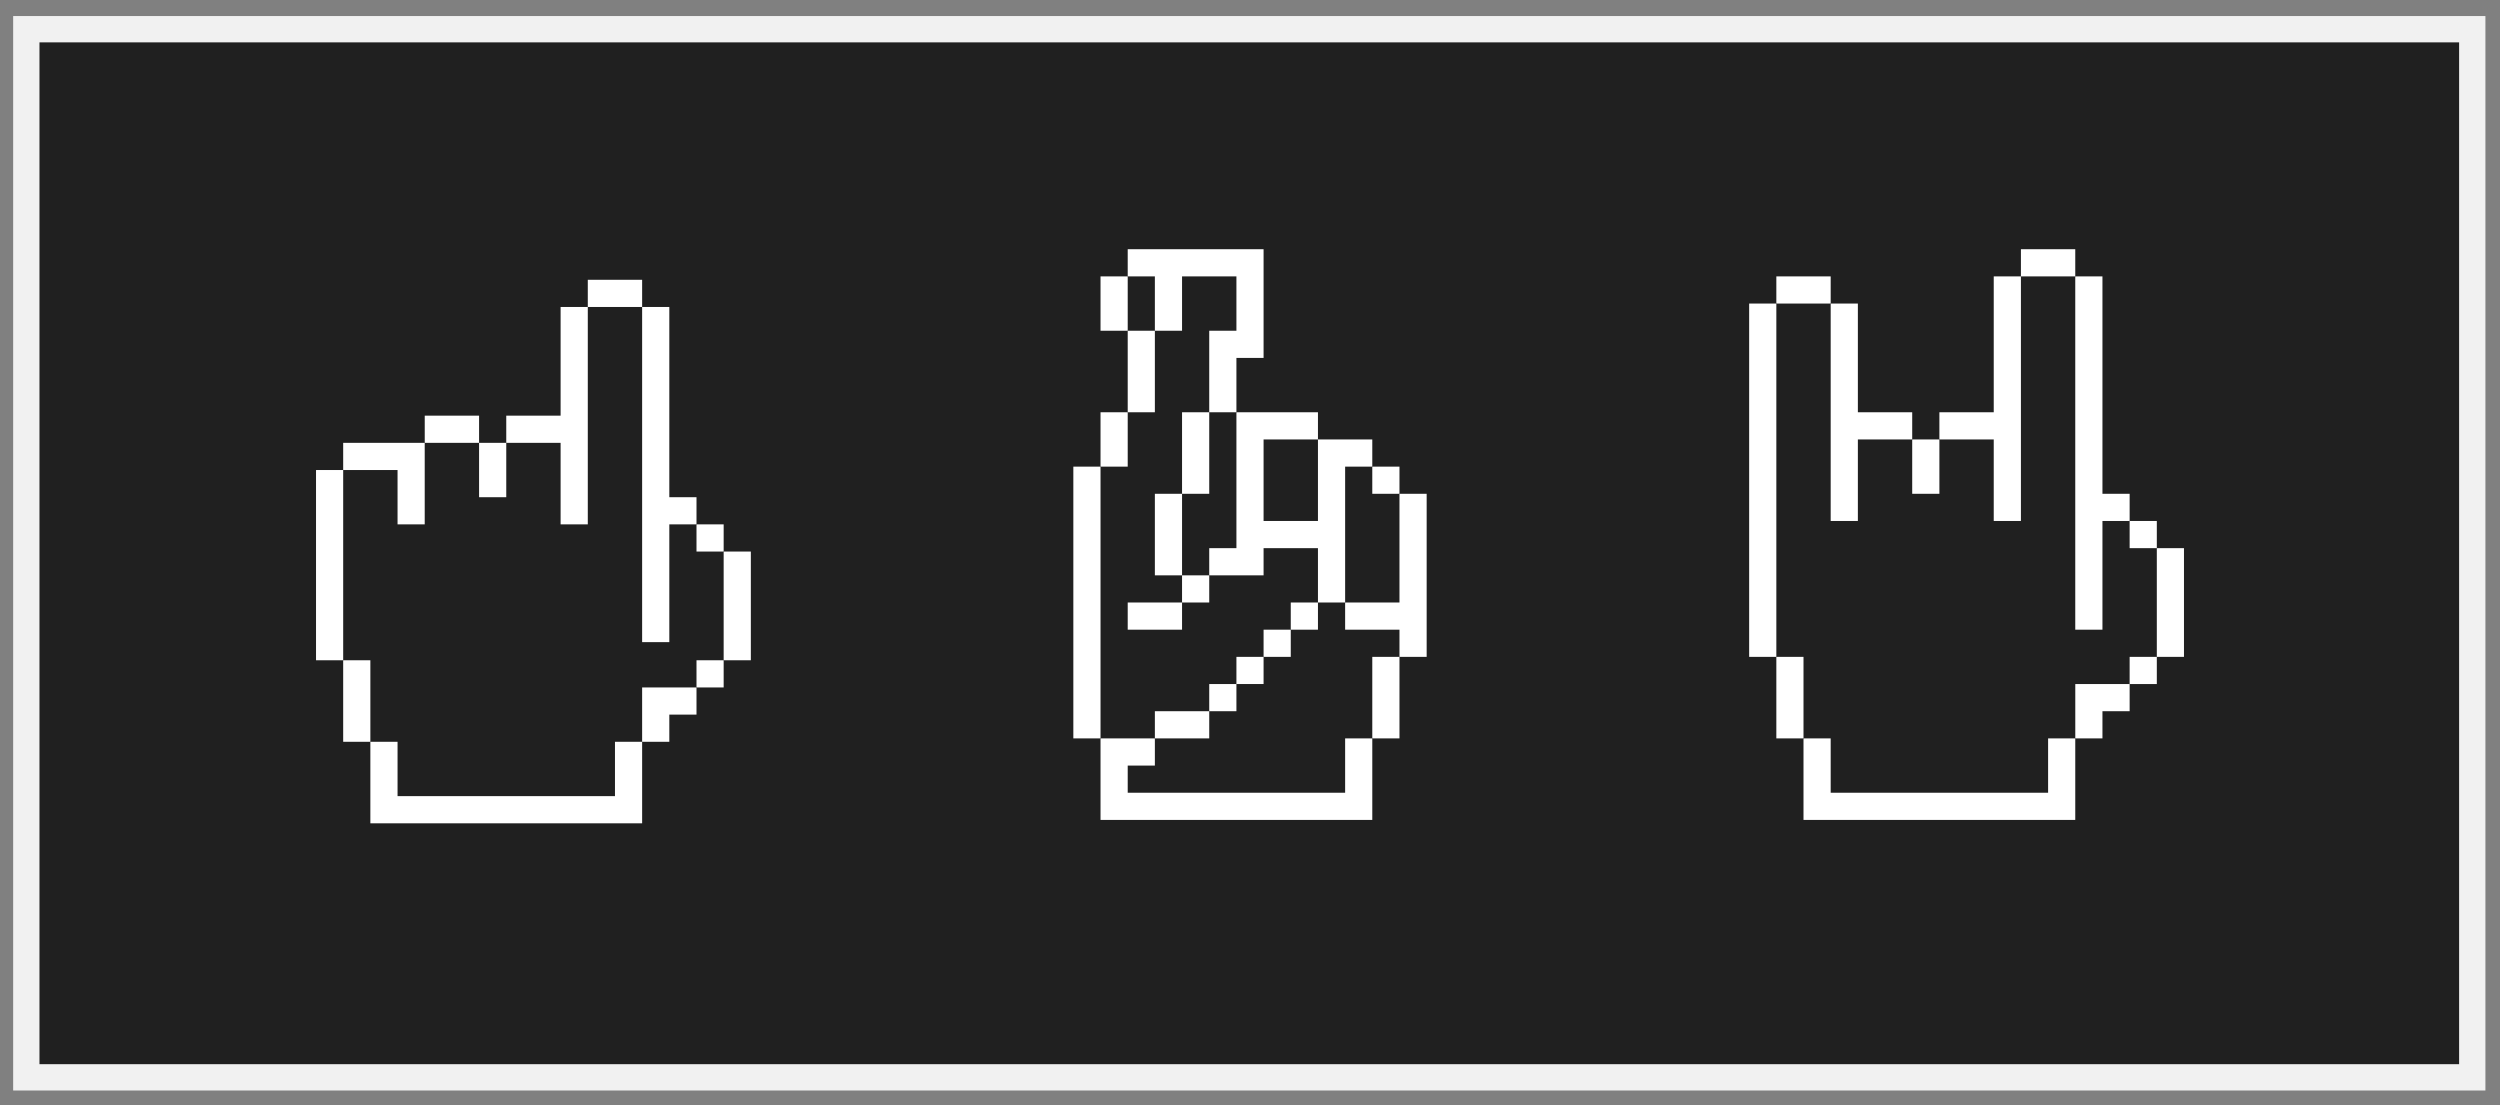 <?xml version="1.0" encoding="UTF-8"?>
<svg width="95px" height="42px" viewBox="0 0 95 42" version="1.1" xmlns="http://www.w3.org/2000/svg" xmlns:xlink="http://www.w3.org/1999/xlink">
    <rect x="0" y="0" width="95" height="42" fill="#808080" stroke="none"/>
    <!-- Generator: Sketch 51 (57462) - http://www.bohemiancoding.com/sketch -->
    <title>Group</title>
    <desc>Created with Sketch.</desc>
    <defs></defs>
    <g id="Symbols" stroke="none" stroke-width="1" fill="none" fill-rule="evenodd">
        <g id="Footer_desktop" transform="translate(-79, -344)">
            <g id="Group-2">
                <g id="Group" transform="translate(80, 345)">
                    <g id="Icons">
                        <polygon id="Fill-1" stroke="#F1F1F1" fill="#202020" points="0 39.939 92.946 39.939 92.946 0.11 0 0.11"></polygon>
                        <polygon id="Fill-2" fill="#FFFFFF" points="21.336 10.665 23.401 10.665 23.401 9.632 21.336 9.632"></polygon>
                        <polygon id="Fill-3" fill="#FFFFFF" points="25.467 19.959 26.499 19.959 26.499 18.926 25.467 18.926"></polygon>
                        <polygon id="Fill-4" fill="#FFFFFF" points="23.401 23.401 24.434 23.401 24.434 18.926 25.467 18.926 25.467 17.894 24.434 17.894 24.434 10.665 23.401 10.665 23.401 17.894"></polygon>
                        <polygon id="Fill-5" fill="#FFFFFF" points="20.303 18.926 21.336 18.926 21.336 10.665 20.303 10.665 20.303 14.795 18.238 14.795 18.238 15.828 20.303 15.828"></polygon>
                        <polygon id="Fill-6" fill="#FFFFFF" points="15.14 15.828 17.205 15.828 17.205 14.795 15.14 14.795"></polygon>
                        <polygon id="Fill-7" fill="#FFFFFF" points="11.009 24.09 12.041 24.09 12.041 16.861 11.009 16.861"></polygon>
                        <polygon id="Fill-8" fill="#FFFFFF" points="25.467 25.123 26.499 25.123 26.499 24.09 25.467 24.09"></polygon>
                        <polygon id="Fill-9" fill="#FFFFFF" points="22.369 29.253 14.107 29.253 14.107 27.188 13.074 27.188 13.074 30.286 13.763 30.286 23.401 30.286 23.401 29.253 23.401 27.188 22.369 27.188"></polygon>
                        <polygon id="Fill-10" fill="#FFFFFF" points="23.401 25.123 23.401 27.188 24.434 27.188 24.434 26.155 25.467 26.155 25.467 25.123 24.434 25.123"></polygon>
                        <polygon id="Fill-11" fill="#FFFFFF" points="17.205 17.894 18.238 17.894 18.238 15.828 17.205 15.828"></polygon>
                        <polygon id="Fill-12" fill="#FFFFFF" points="26.499 24.09 27.532 24.09 27.532 19.959 26.499 19.959"></polygon>
                        <polygon id="Fill-13" fill="#FFFFFF" points="12.041 27.188 13.074 27.188 13.074 24.09 12.041 24.09"></polygon>
                        <polygon id="Fill-14" fill="#FFFFFF" points="14.107 18.926 15.139 18.926 15.139 15.828 14.107 15.828 12.041 15.828 12.041 16.861 14.107 16.861"></polygon>
                        <polygon id="Fill-15" fill="#FFFFFF" points="43.918 21.895 44.951 21.895 44.951 20.863 43.918 20.863"></polygon>
                        <polygon id="Fill-16" fill="#FFFFFF" points="42.885 27.059 44.951 27.059 44.951 26.026 42.885 26.026"></polygon>
                        <polygon id="Fill-17" fill="#FFFFFF" points="42.885 20.863 43.918 20.863 43.918 17.764 42.885 17.764"></polygon>
                        <polygon id="Fill-18" fill="#FFFFFF" points="44.951 26.026 45.984 26.026 45.984 24.994 44.951 24.994"></polygon>
                        <polygon id="Fill-19" fill="#FFFFFF" points="47.016 23.961 48.049 23.961 48.049 22.928 47.016 22.928"></polygon>
                        <polygon id="Fill-20" fill="#FFFFFF" points="48.049 22.928 49.082 22.928 49.082 21.895 48.049 21.895"></polygon>
                        <polygon id="Fill-21" fill="#FFFFFF" points="41.853 22.928 43.918 22.928 43.918 21.895 41.853 21.895"></polygon>
                        <polygon id="Fill-22" fill="#FFFFFF" points="45.984 24.993 47.016 24.993 47.016 23.961 45.984 23.961"></polygon>
                        <polygon id="Fill-23" fill="#FFFFFF" points="43.918 17.764 44.951 17.764 44.951 14.666 43.918 14.666"></polygon>
                        <polygon id="Fill-24" fill="#FFFFFF" points="40.82 11.568 41.853 11.568 41.853 9.503 40.82 9.503"></polygon>
                        <polygon id="Fill-25" fill="#FFFFFF" points="51.147 27.059 52.18 27.059 52.18 23.961 51.147 23.961"></polygon>
                        <polygon id="Fill-26" fill="#FFFFFF" points="50.115 29.124 41.853 29.124 41.853 28.092 42.885 28.092 42.885 27.059 40.82 27.059 40.82 30.157 51.147 30.157 51.147 27.059 50.115 27.059"></polygon>
                        <polygon id="Fill-27" fill="#FFFFFF" points="52.18 17.764 52.18 21.895 50.115 21.895 50.115 22.928 52.18 22.928 52.18 23.961 53.213 23.961 53.213 17.764"></polygon>
                        <polygon id="Fill-28" fill="#FFFFFF" points="39.787 27.059 40.82 27.059 40.82 16.732 39.787 16.732"></polygon>
                        <polygon id="Fill-29" fill="#FFFFFF" points="40.82 16.732 41.853 16.732 41.853 14.666 40.82 14.666"></polygon>
                        <polygon id="Fill-30" fill="#FFFFFF" points="42.885 11.568 43.918 11.568 43.918 9.503 45.984 9.503 45.984 11.568 44.951 11.568 44.951 14.666 45.984 14.666 45.984 12.601 47.016 12.601 47.016 8.47 41.853 8.47 41.853 9.503 42.885 9.503"></polygon>
                        <polygon id="Fill-31" fill="#FFFFFF" points="44.951 19.83 44.951 20.863 47.016 20.863 47.016 19.83 49.082 19.83 49.082 21.895 50.115 21.895 50.115 16.732 51.147 16.732 51.147 15.699 49.082 15.699 49.082 18.797 47.016 18.797 47.016 15.699 49.082 15.699 49.082 14.666 45.984 14.666 45.984 19.83"></polygon>
                        <polygon id="Fill-32" fill="#FFFFFF" points="41.853 14.666 42.885 14.666 42.885 11.568 41.853 11.568"></polygon>
                        <polygon id="Fill-33" fill="#FFFFFF" points="51.147 17.764 52.18 17.764 52.18 16.732 51.147 16.732"></polygon>
                        <polygon id="Fill-34" fill="#FFFFFF" points="79.926 19.83 80.959 19.83 80.959 18.797 79.926 18.797"></polygon>
                        <polygon id="Fill-35" fill="#FFFFFF" points="78.893 22.928 78.893 18.797 79.926 18.797 79.926 17.764 78.893 17.764 78.893 9.503 77.86 9.503 77.86 22.928"></polygon>
                        <polygon id="Fill-36" fill="#FFFFFF" points="74.762 18.797 75.795 18.797 75.795 9.503 74.762 9.503 74.762 14.666 72.697 14.666 72.697 15.699 74.762 15.699"></polygon>
                        <polygon id="Fill-37" fill="#FFFFFF" points="65.468 23.961 66.501 23.961 66.501 10.535 65.468 10.535"></polygon>
                        <polygon id="Fill-38" fill="#FFFFFF" points="75.795 9.503 77.86 9.503 77.86 8.47 75.795 8.47"></polygon>
                        <polygon id="Fill-39" fill="#FFFFFF" points="66.501 10.535 68.566 10.535 68.566 9.503 66.501 9.503"></polygon>
                        <polygon id="Fill-40" fill="#FFFFFF" points="71.664 17.764 72.697 17.764 72.697 15.699 71.664 15.699"></polygon>
                        <polygon id="Fill-41" fill="#FFFFFF" points="79.926 24.994 80.959 24.994 80.959 23.961 79.926 23.961"></polygon>
                        <polygon id="Fill-42" fill="#FFFFFF" points="77.861 24.994 77.861 27.059 78.893 27.059 78.893 26.026 79.926 26.026 79.926 24.994"></polygon>
                        <polygon id="Fill-43" fill="#FFFFFF" points="80.959 23.961 81.991 23.961 81.991 19.83 80.959 19.83"></polygon>
                        <polygon id="Fill-44" fill="#FFFFFF" points="76.828 29.124 68.566 29.124 68.566 27.059 67.533 27.059 67.533 30.157 77.86 30.157 77.86 27.059 76.828 27.059"></polygon>
                        <polygon id="Fill-45" fill="#FFFFFF" points="69.599 18.797 69.599 15.699 71.664 15.699 71.664 14.666 69.599 14.666 69.599 10.535 68.566 10.535 68.566 18.797"></polygon>
                        <polygon id="Fill-46" fill="#FFFFFF" points="66.501 27.059 67.533 27.059 67.533 23.961 66.501 23.961"></polygon>
                    </g>
                </g>
            </g>
        </g>
    </g>
</svg>